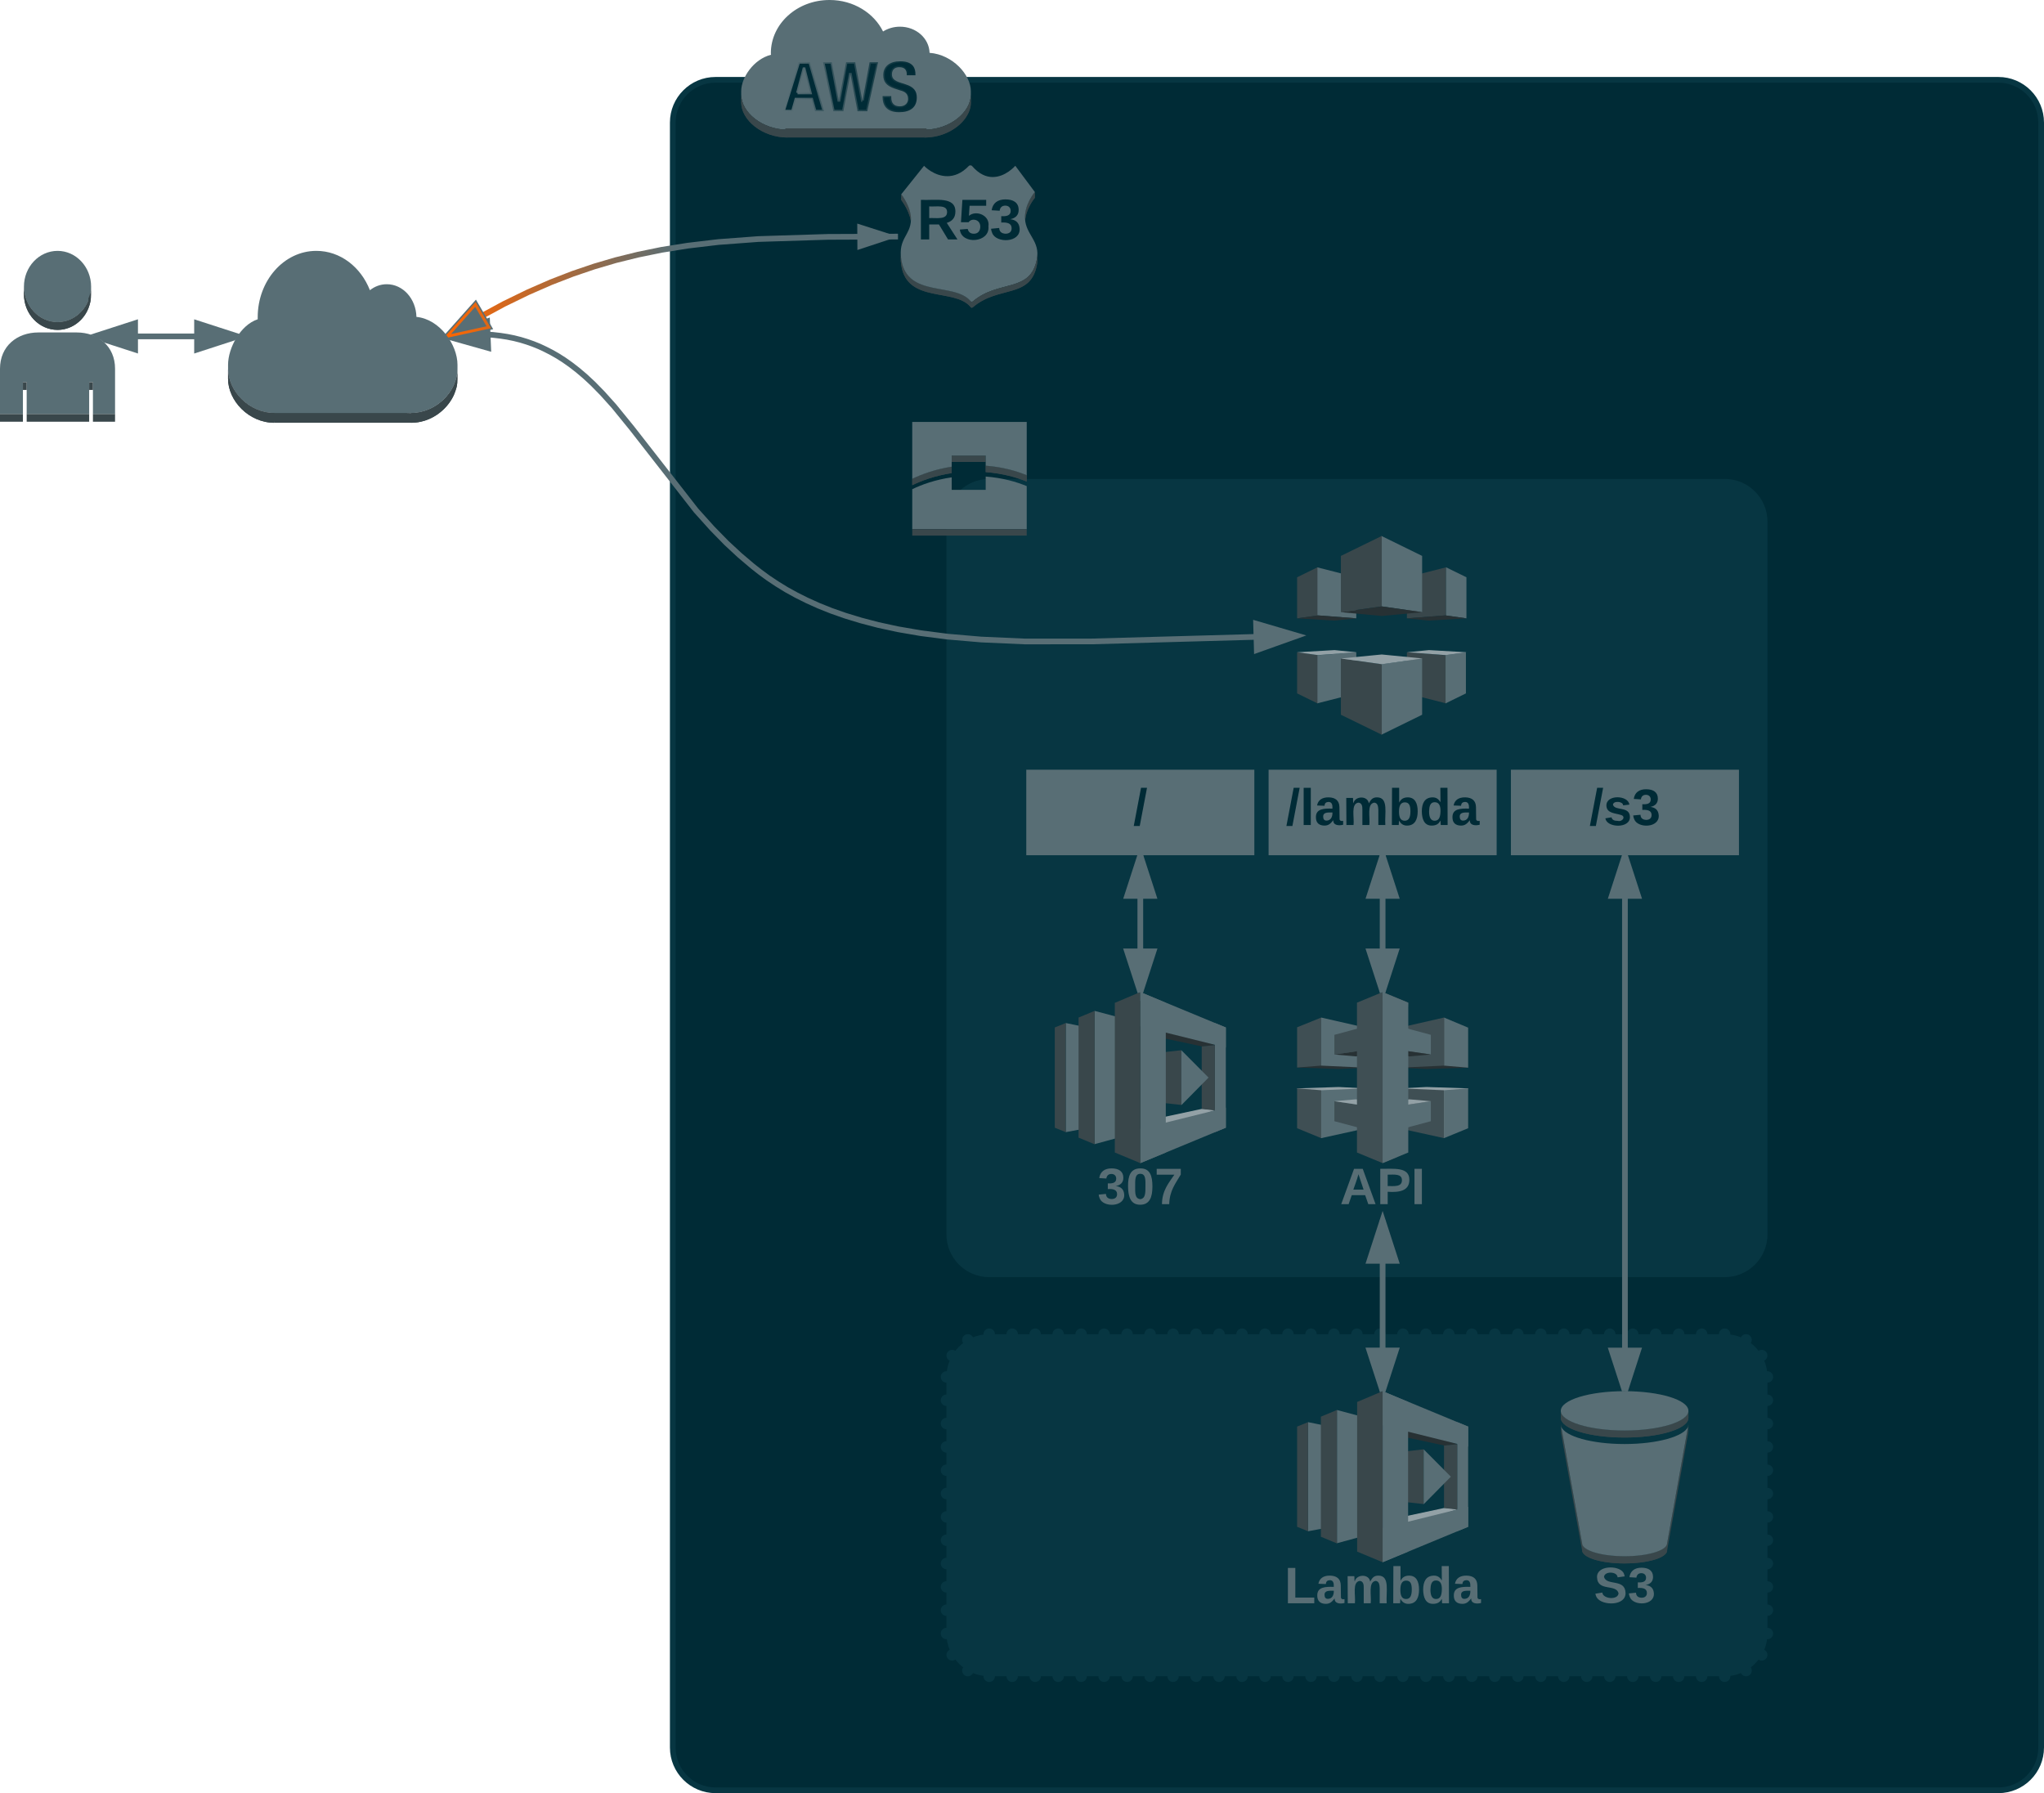 <?xml version="1.0" encoding="UTF-8" standalone="no"?>
<svg
   xmlns:lucid="lucid"
   xmlns:dc="http://purl.org/dc/elements/1.1/"
   xmlns:cc="http://creativecommons.org/ns#"
   xmlns:rdf="http://www.w3.org/1999/02/22-rdf-syntax-ns#"
   xmlns:svg="http://www.w3.org/2000/svg"
   xmlns="http://www.w3.org/2000/svg"
   xmlns:xlink="http://www.w3.org/1999/xlink"
   version="1.1"
   id="svg4564"
   height="629"
   width="717">
  <defs
     id="defs4934">
    <linearGradient
       id="linearGradient9474">
      <stop
         id="stop9476"
         offset="0"
         style="stop-color:#586e75;stop-opacity:1;" />
      <stop
         id="stop9478"
         offset="1"
         style="stop-color:#586e75;stop-opacity:0;" />
    </linearGradient>
    <linearGradient
       id="Start">
      <stop
         style="stop-color:#586e75;stop-opacity:1"
         offset="0"
         id="stop9442" />
      <stop
         id="stop9452"
         offset="0.5"
         style="stop-color:#ff6600;stop-opacity:1" />
      <stop
         style="stop-color:#586e75;stop-opacity:1"
         offset="1"
         id="stop9444" />
    </linearGradient>
    <linearGradient
       gradientUnits="userSpaceOnUse"
       y2="98.604"
       x2="316.618"
       y1="98.604"
       x1="155.404"
       id="linearGradient9450"
       xlink:href="#Start" />
    <linearGradient
       gradientUnits="userSpaceOnUse"
       y2="62.43"
       x2="402.1"
       y1="62.43"
       x1="354.12"
       id="linearGradient9480"
       xlink:href="#linearGradient9474" />
  </defs>
  <g
     style="display:inline;opacity:1"
     id="layer5">
    <path
       style="fill:#002b36;stroke:#073642;stroke-width:2"
       id="path4568"
       d="m 316,75 c 0,-8.28 6.72,-15 15,-15 l 450,0 c 8.28,0 15,6.72 15,15 l 0,570 c 0,8.28 -6.72,15 -15,15 l -450,0 c -8.28,0 -15,-6.72 -15,-15 z"
       transform="translate(-80,-32)" />
  </g>
  <g
     style="display:inline"
     id="layer9">
    <path
       style="fill:#073642;stroke:#000000;stroke-width:2;stroke-opacity:0"
       id="path4612"
       d="m 412,215 c 0,-8.28 6.72,-15 15,-15 l 258,0 c 8.28,0 15,6.72 15,15 l 0,250 c 0,8.28 -6.72,15 -15,15 l -258,0 c -8.28,0 -15,-6.72 -15,-15 z"
       transform="translate(-80,-32)" />
  </g>
  <g
     style="display:inline"
     id="layer23">
    <g
       transform="translate(-80,-32)"
       id="g4566"
       lucid:page-tab-id="0_0">
      <path
         style="fill:#073642"
         id="path4658"
         d="m 412,515 c 0,-8.28 6.72,-15 15,-15 l 258,0 c 8.28,0 15,6.72 15,15 l 0,90 c 0,8.28 -6.72,15 -15,15 l -258,0 c -8.28,0 -15,-6.72 -15,-15 z" />
      <path
         style="fill:#073642"
         id="path4660"
         d="m 414,515 c 0,1.1 -0.9,2 -2,2 -1.1,0 -2,-0.9 -2,-2 0,-1.1 0.9,-2 2,-2 1.1,0 2,0.9 2,2 z m 2,-7.5 c 0,1.1 -0.9,2 -2,2 -1.1,0 -2,-0.9 -2,-2 0,-1.1 0.9,-2 2,-2 1.1,0 2,0.9 2,2 z m 5.5,-5.5 c 0,1.1 -0.9,2 -2,2 -1.1,0 -2,-0.9 -2,-2 0,-1.1 0.9,-2 2,-2 1.1,0 2,0.9 2,2 z m 7.5,-2 c 0,1.1 -0.9,2 -2,2 -1.1,0 -2,-0.9 -2,-2 0,-1.1 0.9,-2 2,-2 1.1,0 2,0.9 2,2 z m 8.06,0 c 0,1.1 -0.9,2 -2,2 -1.1,0 -2,-0.9 -2,-2 0,-1.1 0.9,-2 2,-2 1.1,0 2,0.9 2,2 z m 8.06,0 c 0,1.1 -0.9,2 -2,2 -1.1,0 -2,-0.9 -2,-2 0,-1.1 0.9,-2 2,-2 1.1,0 2,0.9 2,2 z m 8.07,0 c 0,1.1 -0.9,2 -2,2 -1.12,0 -2,-0.9 -2,-2 0,-1.1 0.88,-2 2,-2 1.1,0 2,0.9 2,2 z m 8.05,0 c 0,1.1 -0.9,2 -2,2 -1.1,0 -2,-0.9 -2,-2 0,-1.1 0.9,-2 2,-2 1.1,0 2,0.9 2,2 z m 8.06,0 c 0,1.1 -0.88,2 -2,2 -1.1,0 -2,-0.9 -2,-2 0,-1.1 0.9,-2 2,-2 1.12,0 2,0.9 2,2 z m 8.07,0 c 0,1.1 -0.9,2 -2,2 -1.1,0 -2,-0.9 -2,-2 0,-1.1 0.9,-2 2,-2 1.1,0 2,0.9 2,2 z m 8.07,0 c 0,1.1 -0.9,2 -2,2 -1.1,0 -2,-0.9 -2,-2 0,-1.1 0.9,-2 2,-2 1.1,0 2,0.9 2,2 z m 8.06,0 c 0,1.1 -0.9,2 -2,2 -1.1,0 -2,-0.9 -2,-2 0,-1.1 0.9,-2 2,-2 1.1,0 2,0.9 2,2 z m 8.06,0 c 0,1.1 -0.9,2 -2,2 -1.1,0 -2,-0.9 -2,-2 0,-1.1 0.9,-2 2,-2 1.1,0 2,0.9 2,2 z m 8.06,0 c 0,1.1 -0.9,2 -2,2 -1.1,0 -2,-0.9 -2,-2 0,-1.1 0.9,-2 2,-2 1.1,0 2,0.9 2,2 z m 8.07,0 c 0,1.1 -0.9,2 -2,2 -1.12,0 -2,-0.9 -2,-2 0,-1.1 0.88,-2 2,-2 1.1,0 2,0.9 2,2 z m 8.05,0 c 0,1.1 -0.9,2 -2,2 -1.1,0 -2,-0.9 -2,-2 0,-1.1 0.9,-2 2,-2 1.1,0 2,0.9 2,2 z m 8.06,0 c 0,1.1 -0.88,2 -2,2 -1.1,0 -2,-0.9 -2,-2 0,-1.1 0.9,-2 2,-2 1.12,0 2,0.9 2,2 z m 8.08,0 c 0,1.1 -0.9,2 -2,2 -1.1,0 -2,-0.9 -2,-2 0,-1.1 0.9,-2 2,-2 1.1,0 2,0.9 2,2 z m 8.06,0 c 0,1.1 -0.9,2 -2,2 -1.1,0 -2,-0.9 -2,-2 0,-1.1 0.9,-2 2,-2 1.1,0 2,0.9 2,2 z m 8.06,0 c 0,1.1 -0.9,2 -2,2 -1.1,0 -2,-0.9 -2,-2 0,-1.1 0.9,-2 2,-2 1.1,0 2,0.9 2,2 z m 8.06,0 c 0,1.1 -0.9,2 -2,2 -1.1,0 -2,-0.9 -2,-2 0,-1.1 0.9,-2 2,-2 1.1,0 2,0.9 2,2 z m 8.07,0 c 0,1.1 -0.9,2 -2,2 -1.1,0 -2,-0.9 -2,-2 0,-1.1 0.9,-2 2,-2 1.1,0 2,0.9 2,2 z m 8.06,0 c 0,1.1 -0.9,2 -2,2 -1.12,0 -2,-0.9 -2,-2 0,-1.1 0.88,-2 2,-2 1.1,0 2,0.9 2,2 z m 8.05,0 c 0,1.1 -0.9,2 -2,2 -1.1,0 -2,-0.9 -2,-2 0,-1.1 0.9,-2 2,-2 1.1,0 2,0.9 2,2 z m 8.06,0 c 0,1.1 -0.88,2 -2,2 -1.1,0 -2,-0.9 -2,-2 0,-1.1 0.9,-2 2,-2 1.12,0 2,0.9 2,2 z m 8.08,0 c 0,1.1 -0.9,2 -2,2 -1.1,0 -2,-0.9 -2,-2 0,-1.1 0.9,-2 2,-2 1.1,0 2,0.9 2,2 z m 8.06,0 c 0,1.1 -0.9,2 -2,2 -1.1,0 -2,-0.9 -2,-2 0,-1.1 0.9,-2 2,-2 1.1,0 2,0.9 2,2 z m 8.06,0 c 0,1.1 -0.9,2 -2,2 -1.1,0 -2,-0.9 -2,-2 0,-1.1 0.9,-2 2,-2 1.1,0 2,0.9 2,2 z m 8.06,0 c 0,1.1 -0.9,2 -2,2 -1.1,0 -2,-0.9 -2,-2 0,-1.1 0.9,-2 2,-2 1.1,0 2,0.9 2,2 z m 8.07,0 c 0,1.1 -0.9,2 -2,2 -1.1,0 -2,-0.9 -2,-2 0,-1.1 0.9,-2 2,-2 1.1,0 2,0.9 2,2 z m 8.06,0 c 0,1.1 -0.9,2 -2,2 -1.12,0 -2,-0.9 -2,-2 0,-1.1 0.88,-2 2,-2 1.1,0 2,0.9 2,2 z m 8.05,0 c 0,1.1 -0.9,2 -2,2 -1.1,0 -2,-0.9 -2,-2 0,-1.1 0.9,-2 2,-2 1.1,0 2,0.9 2,2 z m 8.06,0 c 0,1.1 -0.88,2 -2,2 -1.1,0 -2,-0.9 -2,-2 0,-1.1 0.9,-2 2,-2 1.12,0 2,0.9 2,2 z m 8.08,0 c 0,1.1 -0.9,2 -2,2 -1.1,0 -2,-0.9 -2,-2 0,-1.1 0.9,-2 2,-2 1.1,0 2,0.9 2,2 z m 8.06,0 c 0,1.1 -0.9,2 -2,2 -1.1,0 -2,-0.9 -2,-2 0,-1.1 0.9,-2 2,-2 1.1,0 2,0.9 2,2 z m 8.06,0 c 0,1.1 -0.9,2 -2,2 -1.1,0 -2,-0.9 -2,-2 0,-1.1 0.9,-2 2,-2 1.1,0 2,0.9 2,2 z m 7.5,2 c 0,1.1 -0.9,2 -2,2 -1.1,0 -2,-0.9 -2,-2 0,-1.1 0.9,-2 2,-2 1.1,0 2,0.9 2,2 z m 5.5,5.5 c 0,1.1 -0.9,2 -2,2 -1.1,0 -2,-0.9 -2,-2 0,-1.1 0.9,-2 2,-2 1.1,0 2,0.9 2,2 z m 2,7.5 c 0,1.1 -0.9,2 -2,2 -1.1,0 -2,-0.9 -2,-2 0,-1.1 0.9,-2 2,-2 1.1,0 2,0.9 2,2 z m 0,8.18 c 0,1.1 -0.9,2 -2,2 -1.1,0 -2,-0.9 -2,-2 0,-1.1 0.9,-2 2,-2 1.1,0 2,0.9 2,2 z m 0,8.18 c 0,1.1 -0.9,2 -2,2 -1.1,0 -2,-0.9 -2,-2 0,-1.1 0.9,-2 2,-2 1.1,0 2,0.9 2,2 z m 0,8.2 c 0,1.1 -0.9,2 -2,2 -1.1,0 -2,-0.9 -2,-2 0,-1.12 0.9,-2 2,-2 1.1,0 2,0.88 2,2 z m 0,8.17 c 0,1.1 -0.9,2 -2,2 -1.1,0 -2,-0.9 -2,-2 0,-1.1 0.9,-2 2,-2 1.1,0 2,0.9 2,2 z m 0,8.18 c 0,1.1 -0.9,2 -2,2 -1.1,0 -2,-0.9 -2,-2 0,-1.1 0.9,-2 2,-2 1.1,0 2,0.9 2,2 z m 0,8.2 c 0,1.1 -0.9,2 -2,2 -1.1,0 -2,-0.9 -2,-2 0,-1.1 0.9,-2 2,-2 1.1,0 2,0.9 2,2 z m 0,8.17 c 0,1.1 -0.9,2 -2,2 -1.1,0 -2,-0.9 -2,-2 0,-1.1 0.9,-2 2,-2 1.1,0 2,0.9 2,2 z m 0,8.18 c 0,1.1 -0.9,2 -2,2 -1.1,0 -2,-0.9 -2,-2 0,-1.1 0.9,-2 2,-2 1.1,0 2,0.9 2,2 z m 0,8.2 c 0,1.1 -0.9,2 -2,2 -1.1,0 -2,-0.9 -2,-2 0,-1.12 0.9,-2 2,-2 1.1,0 2,0.88 2,2 z m 0,8.17 c 0,1.1 -0.9,2 -2,2 -1.1,0 -2,-0.9 -2,-2 0,-1.1 0.9,-2 2,-2 1.1,0 2,0.9 2,2 z m 0,8.18 c 0,1.1 -0.9,2 -2,2 -1.1,0 -2,-0.9 -2,-2 0,-1.1 0.9,-2 2,-2 1.1,0 2,0.9 2,2 z m -2,7.5 c 0,1.1 -0.9,2 -2,2 -1.1,0 -2,-0.9 -2,-2 0,-1.1 0.9,-2 2,-2 1.1,0 2,0.9 2,2 z m -5.5,5.5 c 0,1.1 -0.9,2 -2,2 -1.1,0 -2,-0.9 -2,-2 0,-1.1 0.9,-2 2,-2 1.1,0 2,0.9 2,2 z m -7.5,2 c 0,1.1 -0.9,2 -2,2 -1.1,0 -2,-0.9 -2,-2 0,-1.1 0.9,-2 2,-2 1.1,0 2,0.9 2,2 z m -8.06,0 c 0,1.1 -0.9,2 -2,2 -1.1,0 -2,-0.9 -2,-2 0,-1.1 0.9,-2 2,-2 1.1,0 2,0.9 2,2 z m -8.07,0 c 0,1.1 -0.9,2 -2,2 -1.1,0 -2,-0.9 -2,-2 0,-1.1 0.9,-2 2,-2 1.1,0 2,0.9 2,2 z m -8.06,0 c 0,1.1 -0.88,2 -2,2 -1.1,0 -2,-0.9 -2,-2 0,-1.1 0.9,-2 2,-2 1.12,0 2,0.9 2,2 z m -8.05,0 c 0,1.1 -0.9,2 -2,2 -1.1,0 -2,-0.9 -2,-2 0,-1.1 0.9,-2 2,-2 1.1,0 2,0.9 2,2 z m -8.06,0 c 0,1.1 -0.9,2 -2,2 -1.12,0 -2,-0.9 -2,-2 0,-1.1 0.88,-2 2,-2 1.1,0 2,0.9 2,2 z m -8.08,0 c 0,1.1 -0.9,2 -2,2 -1.1,0 -2,-0.9 -2,-2 0,-1.1 0.9,-2 2,-2 1.1,0 2,0.9 2,2 z m -8.06,0 c 0,1.1 -0.9,2 -2,2 -1.1,0 -2,-0.9 -2,-2 0,-1.1 0.9,-2 2,-2 1.1,0 2,0.9 2,2 z m -8.06,0 c 0,1.1 -0.9,2 -2,2 -1.1,0 -2,-0.9 -2,-2 0,-1.1 0.9,-2 2,-2 1.1,0 2,0.9 2,2 z m -8.06,0 c 0,1.1 -0.9,2 -2,2 -1.1,0 -2,-0.9 -2,-2 0,-1.1 0.9,-2 2,-2 1.1,0 2,0.9 2,2 z m -8.07,0 c 0,1.1 -0.9,2 -2,2 -1.1,0 -2,-0.9 -2,-2 0,-1.1 0.9,-2 2,-2 1.1,0 2,0.9 2,2 z m -8.06,0 c 0,1.1 -0.88,2 -2,2 -1.1,0 -2,-0.9 -2,-2 0,-1.1 0.9,-2 2,-2 1.12,0 2,0.9 2,2 z m -8.05,0 c 0,1.1 -0.9,2 -2,2 -1.1,0 -2,-0.9 -2,-2 0,-1.1 0.9,-2 2,-2 1.1,0 2,0.9 2,2 z m -8.06,0 c 0,1.1 -0.9,2 -2,2 -1.12,0 -2,-0.9 -2,-2 0,-1.1 0.88,-2 2,-2 1.1,0 2,0.9 2,2 z m -8.08,0 c 0,1.1 -0.9,2 -2,2 -1.1,0 -2,-0.9 -2,-2 0,-1.1 0.9,-2 2,-2 1.1,0 2,0.9 2,2 z m -8.06,0 c 0,1.1 -0.9,2 -2,2 -1.1,0 -2,-0.9 -2,-2 0,-1.1 0.9,-2 2,-2 1.1,0 2,0.9 2,2 z m -8.06,0 c 0,1.1 -0.9,2 -2,2 -1.1,0 -2,-0.9 -2,-2 0,-1.1 0.9,-2 2,-2 1.1,0 2,0.9 2,2 z m -8.06,0 c 0,1.1 -0.9,2 -2,2 -1.1,0 -2,-0.9 -2,-2 0,-1.1 0.9,-2 2,-2 1.1,0 2,0.9 2,2 z m -8.07,0 c 0,1.1 -0.9,2 -2,2 -1.1,0 -2,-0.9 -2,-2 0,-1.1 0.9,-2 2,-2 1.1,0 2,0.9 2,2 z m -8.06,0 c 0,1.1 -0.88,2 -2,2 -1.1,0 -2,-0.9 -2,-2 0,-1.1 0.9,-2 2,-2 1.12,0 2,0.9 2,2 z m -8.05,0 c 0,1.1 -0.9,2 -2,2 -1.1,0 -2,-0.9 -2,-2 0,-1.1 0.9,-2 2,-2 1.1,0 2,0.9 2,2 z m -8.06,0 c 0,1.1 -0.9,2 -2,2 -1.12,0 -2,-0.9 -2,-2 0,-1.1 0.88,-2 2,-2 1.1,0 2,0.9 2,2 z m -8.08,0 c 0,1.1 -0.9,2 -2,2 -1.1,0 -2,-0.9 -2,-2 0,-1.1 0.9,-2 2,-2 1.1,0 2,0.9 2,2 z m -8.06,0 c 0,1.1 -0.9,2 -2,2 -1.1,0 -2,-0.9 -2,-2 0,-1.1 0.9,-2 2,-2 1.1,0 2,0.9 2,2 z m -8.06,0 c 0,1.1 -0.9,2 -2,2 -1.1,0 -2,-0.9 -2,-2 0,-1.1 0.9,-2 2,-2 1.1,0 2,0.9 2,2 z m -8.06,0 c 0,1.1 -0.9,2 -2,2 -1.1,0 -2,-0.9 -2,-2 0,-1.1 0.9,-2 2,-2 1.1,0 2,0.9 2,2 z m -8.06,0 c 0,1.1 -0.9,2 -2,2 -1.1,0 -2,-0.9 -2,-2 0,-1.1 0.9,-2 2,-2 1.1,0 2,0.9 2,2 z m -8.07,0 c 0,1.1 -0.88,2 -2,2 -1.1,0 -2,-0.9 -2,-2 0,-1.1 0.9,-2 2,-2 1.12,0 2,0.9 2,2 z m -8.05,0 c 0,1.1 -0.9,2 -2,2 -1.1,0 -2,-0.9 -2,-2 0,-1.1 0.9,-2 2,-2 1.1,0 2,0.9 2,2 z m -8.06,0 c 0,1.1 -0.9,2 -2,2 -1.12,0 -2,-0.9 -2,-2 0,-1.1 0.88,-2 2,-2 1.1,0 2,0.9 2,2 z m -8.07,0 c 0,1.1 -0.9,2 -2,2 -1.1,0 -2,-0.9 -2,-2 0,-1.1 0.9,-2 2,-2 1.1,0 2,0.9 2,2 z m -8.07,0 c 0,1.1 -0.9,2 -2,2 -1.1,0 -2,-0.9 -2,-2 0,-1.1 0.9,-2 2,-2 1.1,0 2,0.9 2,2 z m -8.06,0 c 0,1.1 -0.9,2 -2,2 -1.1,0 -2,-0.9 -2,-2 0,-1.1 0.9,-2 2,-2 1.1,0 2,0.9 2,2 z m -7.5,-2 c 0,1.1 -0.9,2 -2,2 -1.1,0 -2,-0.9 -2,-2 0,-1.1 0.9,-2 2,-2 1.1,0 2,0.9 2,2 z m -5.5,-5.5 c 0,1.1 -0.9,2 -2,2 -1.1,0 -2,-0.9 -2,-2 0,-1.1 0.9,-2 2,-2 1.1,0 2,0.9 2,2 z m -2,-7.5 c 0,1.1 -0.9,2 -2,2 -1.1,0 -2,-0.9 -2,-2 0,-1.1 0.9,-2 2,-2 1.1,0 2,0.9 2,2 z m 0,-8.18 c 0,1.1 -0.9,2 -2,2 -1.1,0 -2,-0.9 -2,-2 0,-1.1 0.9,-2 2,-2 1.1,0 2,0.9 2,2 z m 0,-8.18 c 0,1.1 -0.9,2 -2,2 -1.1,0 -2,-0.9 -2,-2 0,-1.1 0.9,-2 2,-2 1.1,0 2,0.9 2,2 z m 0,-8.2 c 0,1.12 -0.9,2 -2,2 -1.1,0 -2,-0.88 -2,-2 0,-1.1 0.9,-2 2,-2 1.1,0 2,0.9 2,2 z m 0,-8.17 c 0,1.1 -0.9,2 -2,2 -1.1,0 -2,-0.9 -2,-2 0,-1.1 0.9,-2 2,-2 1.1,0 2,0.9 2,2 z m 0,-8.18 c 0,1.1 -0.9,2 -2,2 -1.1,0 -2,-0.9 -2,-2 0,-1.1 0.9,-2 2,-2 1.1,0 2,0.9 2,2 z m 0,-8.2 c 0,1.1 -0.9,2 -2,2 -1.1,0 -2,-0.9 -2,-2 0,-1.1 0.9,-2 2,-2 1.1,0 2,0.9 2,2 z m 0,-8.17 c 0,1.1 -0.9,2 -2,2 -1.1,0 -2,-0.9 -2,-2 0,-1.1 0.9,-2 2,-2 1.1,0 2,0.9 2,2 z m 0,-8.18 c 0,1.1 -0.9,2 -2,2 -1.1,0 -2,-0.9 -2,-2 0,-1.1 0.9,-2 2,-2 1.1,0 2,0.9 2,2 z m 0,-8.2 c 0,1.12 -0.9,2 -2,2 -1.1,0 -2,-0.88 -2,-2 0,-1.1 0.9,-2 2,-2 1.1,0 2,0.9 2,2 z m 0,-8.17 c 0,1.1 -0.9,2 -2,2 -1.1,0 -2,-0.9 -2,-2 0,-1.1 0.9,-2 2,-2 1.1,0 2,0.9 2,2 z" />
      <defs
         id="defs4846">
        <path
           style="fill:#002b36"
           id="i"
           d="m 240,-174 c 0,40 -23,61 -54,70 l 67,104 -59,0 -57,-94 -61,0 0,94 -52,0 0,-248 c 93,4 217,-23 216,74 z m -164,40 c 48,-2 112,12 112,-38 0,-48 -66,-32 -112,-35 l 0,73" />
        <path
           style="fill:#002b36"
           id="j"
           d="m 139,-81 c 0,-46 -55,-55 -73,-27 l -48,0 9,-140 149,0 0,37 -104,0 -4,63 c 44,-38 133,-4 122,66 C 201,21 21,35 11,-62 l 49,-4 c 5,18 15,30 39,30 26,0 40,-18 40,-45" />
        <path
           style="fill:#002b36"
           id="k"
           d="m 128,-127 c 34,4 56,21 59,58 7,91 -148,94 -172,28 -4,-9 -6,-17 -7,-26 l 51,-5 c 1,24 16,35 40,36 23,0 39,-12 38,-36 -1,-31 -31,-36 -65,-34 l 0,-40 c 32,2 59,-3 59,-33 0,-20 -13,-33 -34,-33 -21,0 -33,13 -35,32 l -50,-3 c 6,-44 37,-68 86,-68 50,0 83,20 83,66 0,35 -22,52 -53,58" />
        <g
           id="a">
          <use
             height="100%"
             width="100%"
             y="0"
             x="0"
             id="use4852"
             xlink:href="#i"
             transform="scale(0.056,0.056)" />
          <use
             height="100%"
             width="100%"
             y="0"
             x="0"
             id="use4854"
             xlink:href="#j"
             transform="matrix(0.056,0,0,0.056,14.389,0)" />
          <use
             height="100%"
             width="100%"
             y="0"
             x="0"
             id="use4856"
             xlink:href="#k"
             transform="matrix(0.056,0,0,0.056,25.5,0)" />
        </g>
        <path
           style="fill:#586e75"
           id="l"
           d="M 199,0 177,-63 83,-63 61,0 9,0 l 90,-248 61,0 90,248 -51,0 z m -33,-102 -36,-108 c -10,38 -24,72 -36,108 l 72,0" />
        <path
           style="fill:#586e75"
           id="m"
           d="m 24,-248 c 93,1 206,-16 204,79 -1,75 -69,88 -152,82 l 0,87 -52,0 0,-248 z m 52,121 c 47,0 100,7 100,-41 0,-47 -54,-39 -100,-39 l 0,80" />
        <path
           style="fill:#586e75"
           id="n"
           d="m 24,0 0,-248 52,0 0,248 -52,0" />
        <g
           id="b">
          <use
             height="100%"
             width="100%"
             y="0"
             x="0"
             id="use4862"
             xlink:href="#l"
             transform="scale(0.05,0.05)" />
          <use
             height="100%"
             width="100%"
             y="0"
             x="0"
             id="use4864"
             xlink:href="#m"
             transform="matrix(0.05,0,0,0.05,12.95,0)" />
          <use
             height="100%"
             width="100%"
             y="0"
             x="0"
             id="use4866"
             xlink:href="#n"
             transform="matrix(0.05,0,0,0.05,24.95,0)" />
        </g>
        <path
           style="fill:#586e75"
           id="o"
           d="m 24,0 0,-248 52,0 0,208 133,0 0,40 -185,0" />
        <path
           style="fill:#586e75"
           id="p"
           d="M 133,-34 C 117,-15 103,5 69,4 32,3 11,-16 11,-54 c -1,-60 55,-63 116,-61 1,-26 -3,-47 -28,-47 -18,1 -26,9 -28,27 l -52,-2 c 7,-38 36,-58 82,-57 46,1 74,22 75,68 l 1,82 c -1,14 12,18 25,15 l 0,27 c -30,8 -71,5 -69,-32 z m -48,3 c 29,0 43,-24 42,-57 -32,0 -66,-3 -65,30 0,17 8,27 23,27" />
        <path
           style="fill:#586e75"
           id="q"
           d="m 220,-157 c -53,9 -28,100 -34,157 l -49,0 0,-107 c 1,-27 -5,-49 -29,-50 C 55,-147 81,-57 75,0 l -50,0 -1,-190 47,0 c 2,12 -1,28 3,38 10,-53 101,-56 108,0 13,-22 24,-43 59,-42 82,1 51,116 57,194 l -49,0 0,-107 c -1,-25 -5,-48 -29,-50" />
        <path
           style="fill:#586e75"
           id="r"
           d="m 135,-194 c 52,0 70,43 70,98 0,56 -19,99 -73,100 -30,1 -46,-15 -58,-35 l -2,31 -48,0 1,-261 50,0 0,104 c 11,-23 29,-37 60,-37 z m -21,164 c 31,0 40,-27 40,-66 0,-37 -7,-63 -39,-63 -32,0 -41,28 -41,65 0,36 8,64 40,64" />
        <path
           style="fill:#586e75"
           id="s"
           d="m 88,-194 c 31,-1 46,15 58,34 l -1,-101 50,0 1,261 -48,0 c -2,-10 0,-23 -3,-31 C 134,-8 116,4 84,4 32,4 16,-41 15,-95 c 0,-56 19,-97 73,-99 z m 17,164 c 33,0 40,-30 41,-66 1,-37 -9,-64 -41,-64 -32,0 -38,30 -39,65 0,43 13,65 39,65" />
        <g
           id="c">
          <use
             height="100%"
             width="100%"
             y="0"
             x="0"
             id="use4874"
             xlink:href="#o"
             transform="scale(0.05,0.05)" />
          <use
             height="100%"
             width="100%"
             y="0"
             x="0"
             id="use4876"
             xlink:href="#p"
             transform="matrix(0.05,0,0,0.05,10.95,0)" />
          <use
             height="100%"
             width="100%"
             y="0"
             x="0"
             id="use4878"
             xlink:href="#q"
             transform="matrix(0.05,0,0,0.05,20.95,0)" />
          <use
             height="100%"
             width="100%"
             y="0"
             x="0"
             id="use4880"
             xlink:href="#r"
             transform="matrix(0.05,0,0,0.05,36.95,0)" />
          <use
             height="100%"
             width="100%"
             y="0"
             x="0"
             id="use4882"
             xlink:href="#s"
             transform="matrix(0.05,0,0,0.05,47.9,0)" />
          <use
             height="100%"
             width="100%"
             y="0"
             x="0"
             id="use4884"
             xlink:href="#p"
             transform="matrix(0.05,0,0,0.05,58.85,0)" />
        </g>
        <path
           style="fill:#586e75"
           id="t"
           d="m 128,-127 c 34,4 56,21 59,58 7,91 -148,94 -172,28 -4,-9 -6,-17 -7,-26 l 51,-5 c 1,24 16,35 40,36 23,0 39,-12 38,-36 -1,-31 -31,-36 -65,-34 l 0,-40 c 32,2 59,-3 59,-33 0,-20 -13,-33 -34,-33 -21,0 -33,13 -35,32 l -50,-3 c 6,-44 37,-68 86,-68 50,0 83,20 83,66 0,35 -22,52 -53,58" />
        <path
           style="fill:#586e75"
           id="u"
           d="m 101,-251 c 68,0 84,54 84,127 C 185,-50 166,4 99,4 32,4 15,-52 14,-124 c -1,-75 17,-127 87,-127 z m -1,216 c 37,-5 36,-46 36,-89 0,-43 4,-89 -36,-89 -39,0 -36,45 -36,89 0,43 -3,85 36,89" />
        <path
           style="fill:#586e75"
           id="v"
           d="m 52,0 c 1,-96 47,-148 87,-207 l -124,0 0,-41 169,0 0,40 C 148,-146 105,-95 103,0 L 52,0" />
        <g
           id="d">
          <use
             height="100%"
             width="100%"
             y="0"
             x="0"
             id="use4890"
             xlink:href="#t"
             transform="scale(0.05,0.05)" />
          <use
             height="100%"
             width="100%"
             y="0"
             x="0"
             id="use4892"
             xlink:href="#u"
             transform="matrix(0.05,0,0,0.05,10,0)" />
          <use
             height="100%"
             width="100%"
             y="0"
             x="0"
             id="use4894"
             xlink:href="#v"
             transform="matrix(0.05,0,0,0.05,20,0)" />
        </g>
        <path
           style="fill:#002b36"
           id="w"
           d="m 4,7 51,-268 42,0 L 46,7 4,7" />
        <use
           height="100%"
           width="100%"
           y="0"
           x="0"
           id="e"
           xlink:href="#w"
           transform="scale(0.05,0.05)" />
        <path
           style="fill:#002b36"
           id="x"
           d="m 25,0 0,-261 50,0 0,261 -50,0" />
        <path
           style="fill:#002b36"
           id="y"
           d="M 133,-34 C 117,-15 103,5 69,4 32,3 11,-16 11,-54 c -1,-60 55,-63 116,-61 1,-26 -3,-47 -28,-47 -18,1 -26,9 -28,27 l -52,-2 c 7,-38 36,-58 82,-57 46,1 74,22 75,68 l 1,82 c -1,14 12,18 25,15 l 0,27 c -30,8 -71,5 -69,-32 z m -48,3 c 29,0 43,-24 42,-57 -32,0 -66,-3 -65,30 0,17 8,27 23,27" />
        <path
           style="fill:#002b36"
           id="z"
           d="m 220,-157 c -53,9 -28,100 -34,157 l -49,0 0,-107 c 1,-27 -5,-49 -29,-50 C 55,-147 81,-57 75,0 l -50,0 -1,-190 47,0 c 2,12 -1,28 3,38 10,-53 101,-56 108,0 13,-22 24,-43 59,-42 82,1 51,116 57,194 l -49,0 0,-107 c -1,-25 -5,-48 -29,-50" />
        <path
           style="fill:#002b36"
           id="A"
           d="m 135,-194 c 52,0 70,43 70,98 0,56 -19,99 -73,100 -30,1 -46,-15 -58,-35 l -2,31 -48,0 1,-261 50,0 0,104 c 11,-23 29,-37 60,-37 z m -21,164 c 31,0 40,-27 40,-66 0,-37 -7,-63 -39,-63 -32,0 -41,28 -41,65 0,36 8,64 40,64" />
        <path
           style="fill:#002b36"
           id="B"
           d="m 88,-194 c 31,-1 46,15 58,34 l -1,-101 50,0 1,261 -48,0 c -2,-10 0,-23 -3,-31 C 134,-8 116,4 84,4 32,4 16,-41 15,-95 c 0,-56 19,-97 73,-99 z m 17,164 c 33,0 40,-30 41,-66 1,-37 -9,-64 -41,-64 -32,0 -38,30 -39,65 0,43 13,65 39,65" />
        <g
           id="f">
          <use
             height="100%"
             width="100%"
             y="0"
             x="0"
             id="use4904"
             xlink:href="#w"
             transform="scale(0.05,0.05)" />
          <use
             height="100%"
             width="100%"
             y="0"
             x="0"
             id="use4906"
             xlink:href="#x"
             transform="matrix(0.05,0,0,0.05,5,0)" />
          <use
             height="100%"
             width="100%"
             y="0"
             x="0"
             id="use4908"
             xlink:href="#y"
             transform="matrix(0.05,0,0,0.05,10,0)" />
          <use
             height="100%"
             width="100%"
             y="0"
             x="0"
             id="use4910"
             xlink:href="#z"
             transform="matrix(0.05,0,0,0.05,20,0)" />
          <use
             height="100%"
             width="100%"
             y="0"
             x="0"
             id="use4912"
             xlink:href="#A"
             transform="matrix(0.05,0,0,0.05,36,0)" />
          <use
             height="100%"
             width="100%"
             y="0"
             x="0"
             id="use4914"
             xlink:href="#B"
             transform="matrix(0.05,0,0,0.05,46.95,0)" />
          <use
             height="100%"
             width="100%"
             y="0"
             x="0"
             id="use4916"
             xlink:href="#y"
             transform="matrix(0.05,0,0,0.05,57.9,0)" />
        </g>
        <path
           style="fill:#002b36"
           id="C"
           d="m 137,-138 c 1,-29 -70,-34 -71,-4 15,46 118,7 119,86 1,83 -164,76 -172,9 l 43,-7 c 4,19 20,25 44,25 33,8 57,-30 24,-41 -43,-14 -102,-11 -104,-66 -2,-80 154,-74 161,-7" />
        <g
           id="g">
          <use
             height="100%"
             width="100%"
             y="0"
             x="0"
             id="use4920"
             xlink:href="#w"
             transform="scale(0.05,0.05)" />
          <use
             height="100%"
             width="100%"
             y="0"
             x="0"
             id="use4922"
             xlink:href="#C"
             transform="matrix(0.05,0,0,0.05,5,0)" />
          <use
             height="100%"
             width="100%"
             y="0"
             x="0"
             id="use4924"
             xlink:href="#k"
             transform="matrix(0.05,0,0,0.05,15,0)" />
        </g>
        <path
           style="fill:#586e75"
           id="D"
           d="m 169,-182 c -1,-43 -94,-46 -97,-3 18,66 151,10 154,114 3,95 -165,93 -204,36 -6,-8 -10,-19 -12,-30 l 50,-8 c 3,46 112,56 116,5 -17,-69 -150,-10 -154,-114 -4,-87 153,-88 188,-35 5,8 8,18 10,28" />
        <g
           id="h">
          <use
             height="100%"
             width="100%"
             y="0"
             x="0"
             id="use4928"
             xlink:href="#D"
             transform="scale(0.049,0.049)" />
          <use
             height="100%"
             width="100%"
             y="0"
             x="0"
             id="use4930"
             xlink:href="#t"
             transform="matrix(0.049,0,0,0.049,11.852,0)" />
        </g>
      </defs>
    </g>
  </g>
  <g
     style="display:inline"
     id="layer10">
    <path
       style="fill:none;stroke:#586e75;stroke-width:2"
       id="path4790"
       d="m 236.8,150 3.78,-0.44 3.44,-0.25 3.17,-0.07 2.93,0.06 2.75,0.17 2.6,0.3 2.48,0.38 2.37,0.48 2.3,0.58 2.22,0.68 2.18,0.77 2.16,0.87 2.13,1 2.15,1.1 2.18,1.24 2.23,1.42 2.3,1.62 2.43,1.88 2.6,2.2 2.86,2.66 3.28,3.35 4.06,4.52 6.25,7.68 22.5,28.84 5.7,6.34 4.97,5.08 4.66,4.32 4.48,3.8 2.67,2.1 2.87,2.1 3.05,2.03 3.25,2 3.5,1.93 3.76,1.88 4.1,1.85 4.45,1.78 4.9,1.72 5.44,1.66 6.1,1.6 6.94,1.5 8.02,1.38 9.5,1.22 11.65,1 15.24,0.68 23.6,-0.01 72,-2"
       transform="translate(-80,-32)" />
    <path
       style="fill:#586e75"
       id="path4792"
       d="M 251.25,154.05 236.8,150 l 14.07,-5.2 z"
       transform="translate(-80,-32)" />
    <path
       style="fill:#586e75"
       id="path4794"
       d="m 252.3,155.4 -14.7,-4.14 -1.34,-2.13 15.55,-5.76 z m -12.26,-5.53 10.15,2.85 -0.27,-6.5 z M 535,255 l -14.13,5.03 -0.26,-9.27 z"
       transform="translate(-80,-32)" />
    <path
       style="fill:#586e75"
       id="path4796"
       d="m 538.23,254.9 -18.32,6.54 -0.33,-12.02 z m -16.4,3.73 9.94,-3.54 -10.12,-3 z"
       transform="translate(-80,-32)" />
  </g>
  <g
     style="display:inline"
     id="layer11">
    <path
       style="fill:#39474b"
       id="path4698"
       d="m 573.52,248.9 13.74,-1.04 0,-16.86 -13.74,3.5 0,14.4 z"
       transform="translate(-80,-32)" />
    <path
       style="fill:#586e75"
       id="path4700"
       d="m 578.86,246.74 -14.28,-2.03 0,-24.71 14.28,7 0,19.74 z m 15.54,2.16 -7.14,-0.97 0,-16.93 7.14,3.5 0,14.4 z"
       transform="translate(-80,-32)" />
    <path
       style="fill:#273134"
       id="path4702"
       d="m 573.52,248.9 13.56,-1.04 7.32,1.05 -13.14,0.78 -7.74,-0.77 z"
       transform="translate(-80,-32)" />
    <path
       style="fill:#39474b"
       id="path4704"
       d="m 573.52,260.8 13.74,1.06 0,16.87 -13.74,-3.5 0,-14.43 z"
       transform="translate(-80,-32)" />
    <path
       style="fill:#586e75"
       id="path4706"
       d="m 578.86,262.98 -14.28,2.02 0,24.72 14.28,-7 0,-19.74 z m 15.36,-2.18 -7.14,1 0,16.93 7.14,-3.5 0,-14.43 z"
       transform="translate(-80,-32)" />
    <path
       style="fill:#93a1a6"
       id="path4708"
       d="m 573.52,260.8 13.56,1 7.32,-1 -13.14,-0.76 -7.74,0.77 z"
       transform="translate(-80,-32)" />
    <path
       style="fill:#586e75"
       id="path4710"
       d="m 555.76,248.9 -13.74,-1.04 0,-16.86 13.74,3.5 0,14.4 z"
       transform="translate(-80,-32)" />
    <path
       style="fill:#39474b"
       id="path4712"
       d="m 550.36,246.74 14.34,-2.03 0,-24.71 -14.34,7 0,19.74 z m -15.36,2.16 7.14,-0.97 0,-16.93 -7.14,3.5 0,14.4 z"
       transform="translate(-80,-32)" />
    <path
       style="fill:#273134"
       id="path4714"
       d="m 555.88,248.9 -13.56,-1.04 -7.32,1.05 13.14,0.78 7.74,-0.77 z"
       transform="translate(-80,-32)" />
    <path
       style="fill:#586e75"
       id="path4716"
       d="m 555.76,260.8 -13.74,1.06 0,16.87 13.74,-3.5 0,-14.43 z"
       transform="translate(-80,-32)" />
    <path
       style="fill:#39474b"
       id="path4718"
       d="m 550.36,262.98 14.34,2.02 0,24.72 -14.34,-7 0,-19.74 z M 535,260.8 l 7.14,1 0,16.93 -7.14,-3.5 0,-14.43 z"
       transform="translate(-80,-32)" />
    <path
       style="fill:#93a1a6"
       id="path4720"
       d="m 555.88,260.8 -13.56,1 -7.32,-1 13.14,-0.76 7.74,0.77 z m 23.1,2.18 -14.28,-1.4 -14.34,1.4 14.34,2.02 14.28,-2.02 z"
       transform="translate(-80,-32)" />
    <path
       style="fill:#273134"
       id="path4722"
       d="m 578.98,246.74 -14.28,1.33 -14.34,-1.33 14.34,-2.03 14.28,2.04 z"
       transform="translate(-80,-32)" />
  </g>
  <g
     style="display:inline"
     id="layer12">
    <path
       style="fill:#586e75;stroke:#000000;stroke-width:2;stroke-opacity:0"
       id="path4746"
       d="m 440,302 80,0 0,30 -80,0 z"
       transform="translate(-80,-32)" />
    <use
       height="100%"
       width="100%"
       y="0"
       x="0"
       id="use4748"
       transform="translate(397.5,289.4)"
       xlink:href="#e" />
  </g>
  <g
     style="display:inline"
     id="layer13">
    <path
       style="fill:#586e75;stroke:#000000;stroke-width:2;stroke-opacity:0"
       id="path4750"
       d="m 525,302 80,0 0,30 -80,0 z"
       transform="translate(-80,-32)" />
    <use
       height="100%"
       width="100%"
       y="0"
       x="0"
       id="use4752"
       transform="translate(451.05,289.4)"
       xlink:href="#f" />
  </g>
  <g
     style="display:inline"
     id="layer22">
    <path
       style="fill:#39474b"
       id="path4758"
       d="m 627.63,534.88 c -0.1,-0.24 -0.13,-0.48 -0.13,-0.72 l 0.13,0.72 z m 44.51,0 0.13,-0.72 c 0,0.24 -0.04,0.48 -0.13,0.72 z"
       transform="translate(-80,-32)" />
    <path
       style="fill:#39474b"
       id="path4760"
       d="m 672.27,531.64 0,2.52 -0.13,0.72 0,-2.46 0.13,-0.78 z m -44.64,0.78 0,2.46 -0.13,-0.72 0,-2.52 0.13,0.78 z m 44.64,-5.52 0,2.46 c 0,3.84 -10.03,6.9 -22.4,6.9 -12.34,0 -22.37,-3.06 -22.37,-6.9 l 0,-2.46 c 0,3.78 10.03,6.9 22.37,6.9 12.37,0 22.4,-3.12 22.4,-6.9 z"
       transform="translate(-80,-32)" />
    <path
       style="fill:#39474b"
       id="path4762"
       d="m 672.27,526.9 0,2.46 c 0,0.12 0,0.18 -0.04,0.3 l 0,-2.52 c 0.04,-0.06 0.04,-0.18 0.04,-0.24 m -0.04,0.24 0,2.52 c 0,0.12 0,0.18 -0.05,0.3 l 0,-2.52 c 0.05,-0.06 0.05,-0.18 0.05,-0.3 m -0.05,0.3 0,2.52 c -0.04,0.12 -0.08,0.3 -0.13,0.42 l 0,-2.46 c 0.05,-0.18 0.1,-0.3 0.13,-0.48 m -0.13,0.48 0,2.46 c -1.62,3.36 -10.93,5.88 -22.18,5.88 -12.34,0 -22.37,-3.06 -22.37,-6.9 l 0,-2.46 c 0,3.78 10.03,6.9 22.37,6.9 11.25,0 20.56,-2.58 22.18,-5.88"
       transform="translate(-80,-32)" />
    <path
       style="fill:#586e75"
       id="path4764"
       d="m 649.87,520 c 12.37,0 22.4,3.06 22.4,6.9 0,3.78 -10.03,6.9 -22.4,6.9 -12.34,0 -22.37,-3.12 -22.37,-6.9 0,-3.84 10.03,-6.9 22.37,-6.9 z"
       transform="translate(-80,-32)" />
    <path
       style="fill:#39474b"
       id="path4766"
       d="m 672.14,532.42 0,2.46 -7.34,40.92 0,-2.46 7.34,-40.92 z m -37.17,40.92 0,2.46 -7.34,-40.92 0,-2.46 7.34,40.92 z m 29.83,0 0,2.46 c 0,2.58 -6.65,4.62 -14.93,4.62 -8.24,0 -14.9,-2.04 -14.9,-4.62 l 0,-2.46 c 0,2.52 6.66,4.56 14.9,4.56 8.27,0 14.93,-2.04 14.93,-4.56 z m 0,0 0,2.64 0,-2.46 0,-0.18"
       transform="translate(-80,-32)" />
    <path
       style="fill:#39474b"
       id="path4768"
       d="m 664.8,573.52 0,2.46 c 0,0.12 -0.04,0.18 -0.04,0.24 l 0,-2.52 c 0,-0.06 0.04,-0.12 0.04,-0.18 m -0.04,0.18 0,2.52 c -0.04,0.12 -0.04,0.18 -0.1,0.3 l 0,-2.52 c 0.06,-0.06 0.06,-0.18 0.1,-0.3"
       transform="translate(-80,-32)" />
    <path
       style="fill:#39474b"
       id="path4770"
       d="m 664.67,574 0,2.52 c -1.08,2.22 -7.3,3.9 -14.8,3.9 -8.24,0 -14.9,-2.04 -14.9,-4.62 l 0,-2.46 c 0,2.52 6.66,4.56 14.9,4.56 7.5,0 13.72,-1.68 14.8,-3.9"
       transform="translate(-80,-32)" />
    <path
       style="fill:#586e75"
       id="path4772"
       d="m 649.87,538.54 c 11.5,0 21,-2.7 22.27,-6.12 l -7.34,40.92 c 0,2.52 -6.65,4.56 -14.93,4.56 -8.24,0 -14.9,-2.04 -14.9,-4.56 l -7.34,-40.92 c 1.26,3.42 10.72,6.12 22.24,6.12 z"
       transform="translate(-80,-32)" />
    <path
       style="fill:#e15343"
       id="path4774"
       d="m 672.32,532.06 c 0.04,0.06 0.04,0.06 0.04,0.12 l 0,-0.06 c 0,0 0,-0.06 -0.04,-0.06 z m 0,-0.12 c 0,-0.06 -0.05,-0.12 -0.05,-0.18 0,0.06 0.05,0.12 0.05,0.18 z"
       transform="translate(-80,-32)" />
    <use
       height="100%"
       width="100%"
       y="0"
       x="0"
       id="use4776"
       transform="translate(559.136,562.222)"
       xlink:href="#h" />
  </g>
  <g
     style="display:inline"
     id="layer19">
    <path
       style="fill:none;stroke:#586e75;stroke-width:2"
       id="path4822"
       d="m 650,332 0,188"
       transform="translate(-80,-32)" />
    <path
       style="fill:#586e75"
       id="path4824"
       d="m 654.64,346.27 -9.28,0 L 650,332 Z"
       transform="translate(-80,-32)" />
    <path
       style="fill:#586e75"
       id="path4826"
       d="m 656,347.27 -12,0 4.95,-15.27 2.1,0 z m -9.26,-2 6.52,0 L 650,335.24 Z M 650,520 l -4.64,-14.25 9.28,0 z"
       transform="translate(-80,-32)" />
    <path
       style="fill:#586e75"
       id="path4828"
       d="m 651.02,520.12 -1.15,-0.12 -0.44,0 -0.47,0.05 -4.97,-15.3 12,0 z m -4.28,-13.37 3.26,10.03 3.26,-10.03 z"
       transform="translate(-80,-32)" />
  </g>
  <g
     style="display:inline"
     id="layer18">
    <path
       style="fill:#93a1a6;stroke:#000000;stroke-opacity:0"
       id="path4614"
       d="m 586.54,431.24 8.46,-17.46 -14.58,-0.48 -9.42,0.48 15.54,17.46 z"
       transform="translate(-80,-32)" />
    <path
       style="fill:#273134;stroke:#000000;stroke-opacity:0"
       id="path4616"
       d="M 586.54,388.94 595,406.52 580.42,407 571,406.52 586.54,388.94 Z M 543.46,389 535,406.46 549.58,407 559,406.52 543.46,389 Z"
       transform="translate(-80,-32)" />
    <path
       style="fill:#93a1a6;stroke:#000000;stroke-opacity:0"
       id="path4618"
       d="m 543.46,431.24 -8.46,-17.46 14.58,-0.48 9.42,0.48 -15.54,17.46 z"
       transform="translate(-80,-32)" />
    <path
       style="fill:#586e75;stroke:#000000;stroke-opacity:0"
       id="path4620"
       d="m 586.54,388.94 0,16.86 8.46,0.72 0,-14.04 -8.46,-3.54 z"
       transform="translate(-80,-32)" />
    <path
       style="fill:#3f4f54;stroke:#000000;stroke-opacity:0"
       id="path4622"
       d="m 571,406.52 0,-14.04 15.54,-3.54 0,16.86 -15.54,0.72 z"
       transform="translate(-80,-32)" />
    <path
       style="fill:#586e75;stroke:#000000;stroke-opacity:0"
       id="path4624"
       d="m 565,399.44 0,-9 16.92,4.56 0,6.9 -16.92,-2.46 z"
       transform="translate(-80,-32)" />
    <path
       style="fill:#273134;stroke:#000000;stroke-opacity:0"
       id="path4626"
       d="m 574.42,402.56 -16.98,-1.98 7.62,-1.14 16.86,2.46 -7.5,0.66 z"
       transform="translate(-80,-32)" />
    <path
       style="fill:#3f4f54;stroke:#000000;stroke-opacity:0"
       id="path4628"
       d="m 543.46,388.94 0,16.86 -8.46,0.66 0,-14.1 8.46,-3.42 z"
       transform="translate(-80,-32)" />
    <path
       style="fill:#586e75;stroke:#000000;stroke-opacity:0"
       id="path4630"
       d="m 559,406.52 0,-14.04 -15.54,-3.54 0,16.86 15.54,0.72 z"
       transform="translate(-80,-32)" />
    <path
       style="fill:#3f4f54;stroke:#000000;stroke-opacity:0"
       id="path4632"
       d="m 565,399.44 0,-9 -16.92,4.56 0,6.9 16.92,-2.46 z"
       transform="translate(-80,-32)" />
    <path
       style="fill:#273134;stroke:#000000;stroke-opacity:0"
       id="path4634"
       d="m 555.58,402.56 16.98,-1.98 -7.62,-1.14 -16.86,2.46 7.5,0.66 z"
       transform="translate(-80,-32)" />
    <path
       style="fill:#586e75;stroke:#000000;stroke-opacity:0"
       id="path4636"
       d="m 586.54,431.24 0,-16.8 8.46,-0.66 0,13.98 -8.46,3.48 z"
       transform="translate(-80,-32)" />
    <path
       style="fill:#3f4f54;stroke:#000000;stroke-opacity:0"
       id="path4638"
       d="m 571,413.78 0,14.04 15.54,3.42 0,-16.8 -15.54,-0.66 z"
       transform="translate(-80,-32)" />
    <path
       style="fill:#586e75;stroke:#000000;stroke-opacity:0"
       id="path4640"
       d="m 565,420.8 0,9 16.92,-4.5 0,-7.02 -16.92,2.52 z"
       transform="translate(-80,-32)" />
    <path
       style="fill:#93a1a6;stroke:#000000;stroke-opacity:0"
       id="path4642"
       d="m 574.42,417.62 -16.98,2.04 7.62,1.14 16.86,-2.52 -7.5,-0.66 z"
       transform="translate(-80,-32)" />
    <path
       style="fill:#3f4f54;stroke:#000000;stroke-opacity:0"
       id="path4644"
       d="m 543.46,431.24 0,-16.8 -8.46,-0.66 0,13.98 8.46,3.48 z"
       transform="translate(-80,-32)" />
    <path
       style="fill:#586e75;stroke:#000000;stroke-opacity:0"
       id="path4646"
       d="m 559,413.78 0,14.04 -15.54,3.42 0,-16.8 15.54,-0.66 z"
       transform="translate(-80,-32)" />
    <path
       style="fill:#3f4f54;stroke:#000000;stroke-opacity:0"
       id="path4648"
       d="m 565,420.8 0,9 -16.92,-4.5 0,-7.02 16.92,2.52 z"
       transform="translate(-80,-32)" />
    <path
       style="fill:#93a1a6;stroke:#000000;stroke-opacity:0"
       id="path4650"
       d="m 555.58,417.62 16.98,2.04 -7.62,1.14 -16.86,-2.52 7.5,-0.66 z"
       transform="translate(-80,-32)" />
    <path
       style="fill:#3f4f54;stroke:#000000;stroke-opacity:0"
       id="path4652"
       d="m 574,383.72 -9,-3.72 -9,3.72 0,52.56 9,3.72 5.04,-2.1 3.96,-54.18 z"
       transform="translate(-80,-32)" />
    <path
       style="fill:#586e75;stroke:#000000;stroke-opacity:0"
       id="path4654"
       d="m 574,383.72 0,52.56 -9,3.72 0,-60 9,3.72 z"
       transform="translate(-80,-32)" />
    <use
       height="100%"
       width="100%"
       y="0"
       x="0"
       id="use4656"
       transform="translate(470.025,422.4)"
       xlink:href="#b" />
  </g>
  <g
     style="display:inline"
     id="layer17">
    <path
       style="fill:#586e75;stroke:#000000;stroke-opacity:0"
       id="path4724"
       d="m 461.16,392.36 -7.32,-1.5 0,38.28 7.32,-1.38 z m 14.28,37.86 -11.46,3.12 0,-46.74 11.46,3.06 z"
       transform="translate(-80,-32)" />
    <path
       style="fill:#273134;stroke:#000000;stroke-opacity:0"
       id="path4726"
       d="m 483.72,395.24 5.22,-2.22 17.46,5.58 -4.68,0.48 z"
       transform="translate(-80,-32)" />
    <path
       style="fill:#93a1a6;stroke:#000000;stroke-opacity:0"
       id="path4728"
       d="m 483.9,424.76 5.16,2.22 17.4,-5.58 -4.62,-0.48 z"
       transform="translate(-80,-32)" />
    <path
       style="fill:#39474b;stroke:#000000;stroke-opacity:0"
       id="path4730"
       d="m 485.22,418.58 9.18,1.02 0,-19.2 -9.18,1.02 z"
       transform="translate(-80,-32)" />
    <path
       style="fill:#586e75;stroke:#000000;stroke-opacity:0"
       id="path4732"
       d="M 488.94,436.28 480,440 l 0,-60 8.94,3.78 z"
       transform="translate(-80,-32)" />
    <path
       style="fill:#586e75;stroke:#000000;stroke-opacity:0"
       id="path4734"
       d="m 510,420.56 -30,7.44 0,12 30,-12.42 z"
       transform="translate(-80,-32)" />
    <path
       style="fill:#586e75;stroke:#000000;stroke-opacity:0"
       id="path4736"
       d="m 506.16,390.86 3.84,1.56 0,35.16 -3.84,1.56 z"
       transform="translate(-80,-32)" />
    <path
       style="fill:#586e75;stroke:#000000;stroke-opacity:0"
       id="path4738"
       d="m 480,392 30,7.44 0,-7.02 L 480,380 Z"
       transform="translate(-80,-32)" />
    <path
       style="fill:#39474b;stroke:#000000;stroke-opacity:0"
       id="path4740"
       d="m 471.06,436.28 8.94,3.72 0,-60 -8.94,3.78 z m -12.72,-47.34 5.64,-2.34 0,46.8 -5.64,-2.34 z m -8.34,38.64 3.84,1.56 0,-38.28 -3.84,1.56 z m 51.54,-28.5 4.62,-0.48 0,22.92 -4.62,-0.54 z"
       transform="translate(-80,-32)" />
    <path
       style="fill:#586e75;stroke:#000000;stroke-opacity:0"
       id="path4742"
       d="m 494.4,400.4 0,19.26 9.54,-9.66 z"
       transform="translate(-80,-32)" />
    <use
       height="100%"
       width="100%"
       y="0"
       x="0"
       id="use4744"
       transform="translate(385,422.4)"
       xlink:href="#d" />
  </g>
  <g
     style="display:inline"
     id="layer15">
    <path
       style="fill:none;stroke:#586e75;stroke-width:2"
       id="path4814"
       d="m 480,332 0,48"
       transform="translate(-80,-32)" />
    <path
       style="fill:#586e75"
       id="path4816"
       d="m 484.64,346.27 -9.28,0 L 480,332 Z"
       transform="translate(-80,-32)" />
    <path
       style="fill:#586e75"
       id="path4818"
       d="m 486,347.27 -12,0 4.95,-15.27 2.1,0 z m -9.26,-2 6.52,0 L 480,335.24 Z M 480,380 l -4.64,-14.27 9.28,0 z"
       transform="translate(-80,-32)" />
    <path
       style="fill:#586e75"
       id="path4820"
       d="m 479.08,380.4 -5.1,-15.67 12.03,0 -5.07,15.65 -0.93,-0.38 0.92,0.4 -0.92,2.84 0,-3.24 z m -2.34,-13.67 3.26,10.03 3.26,-10.03 z"
       transform="translate(-80,-32)" />
  </g>
  <g
     style="display:inline"
     id="layer16">
    <path
       style="fill:none;stroke:#586e75;stroke-width:2"
       id="path4806"
       d="m 565,332 0,48"
       transform="translate(-80,-32)" />
    <path
       style="fill:#586e75"
       id="path4808"
       d="m 569.64,346.27 -9.28,0 L 565,332 Z"
       transform="translate(-80,-32)" />
    <path
       style="fill:#586e75"
       id="path4810"
       d="m 571,347.27 -12,0 4.95,-15.27 2.1,0 z m -9.26,-2 6.52,0 L 565,335.24 Z M 565,380 l -4.64,-14.27 9.28,0 z"
       transform="translate(-80,-32)" />
    <path
       style="fill:#586e75"
       id="path4812"
       d="m 565,380 -0.93,0.38 -5.08,-15.65 12,0 -5.07,15.65 -0.93,2.86 z m -3.26,-13.27 3.26,10.03 3.26,-10.03 z"
       transform="translate(-80,-32)" />
  </g>
  <g
     style="display:inline"
     id="layer4">
    <g
       style="stroke:url(#linearGradient9450);stroke-opacity:1"
       id="g9393">
      <path
         style="display:none;fill:#586e75"
         id="path4844"
         d="m 397.52,114.76 -0.22,0.53 -17.54,5.78 -0.05,-12.02 z m -15.77,3.56 10,-3.3 -10.03,-3.22 z"
         transform="translate(-80,-32)" />
      <path
         transform="translate(-80,-32)"
         d="m 236.8,150 10.6,-6.3 9.36,-5.07 8.53,-4.15 7.97,-3.48 7.65,-2.96 7.5,-2.55 7.54,-2.22 7.8,-1.93 8.28,-1.7 9.18,-1.46 10.79,-1.28 14.03,-1.05 24.37,-0.76 24.6,-0.1"
         id="path4838"
         style="fill:none;stroke:url(#linearGradient9450);stroke-width:2;stroke-opacity:1" />
      <path
         transform="translate(-80,-32)"
         d="m 253,147.47 -15.63,3.43 -1.12,-1.78 10.7,-12.02 z m -13.4,0.9 10.3,-2.26 -3.3,-5.62 z M 395,115 l -14.24,4.7 -0.05,-9.27 z"
         id="path4842"
         style="fill:#586e75;stroke:url(#linearGradient9450);stroke-opacity:1" />
      <path
         transform="translate(-80,-32)"
         d="m 251.46,146.8 -14.66,3.2 9.97,-11.2 z"
         id="path4840"
         style="fill:#586e75;stroke:url(#linearGradient9450);stroke-opacity:1" />
    </g>
  </g>
  <g
     style="display:inline"
     id="layer3">
    <path
       style="fill:#39474b"
       id="path4604"
       d="m 240.4,163.08 0,3.36 c -0.08,0.66 -0.16,1.32 -0.4,1.98 l 0,-3.42 c 0.24,-0.66 0.32,-1.32 0.4,-1.92 m -0.4,1.92 0,3.42 c -0.24,0.78 -0.56,1.62 -0.88,2.4 l 0,-3.42 c 0.32,-0.78 0.64,-1.56 0.88,-2.4 m -0.88,2.4 0,3.42 c -2.56,5.28 -8.24,9.48 -14.88,9.48 l 0,-3.42 c 6.64,0 12.32,-4.2 14.88,-9.48 m -14.88,9.48 0,3.42 -48,0 -1.28,-4.68 49.28,1.26 z"
       transform="translate(-80,-32)" />
    <path
       style="fill:#586e75"
       id="path4610"
       d="m 190.96,120 c 8.4,0 15.6,5.64 18.8,13.8 1.68,-1.32 3.68,-2.1 5.92,-2.1 5.68,0 10.24,5.1 10.4,11.46 8.16,0.78 14.4,9.72 14.4,16.8 l 0,1.56 c 0,7.62 -7.28,15.36 -16.24,15.36 l -48,0 c -8.96,0 -16.24,-7.74 -16.24,-15.36 l 0,-1.56 c 0,-5.88 4.32,-13.98 10.4,-15.96 l 0,-0.72 c 0,-12.84 9.2,-23.28 20.56,-23.28 z"
       transform="translate(-80,-32)" />
    <path
       style="fill:#39474b"
       id="path4600"
       d="m 240.48,161.52 0,3.36 c 0,7.68 -7.28,15.42 -16.24,15.42 l 0,-3.42 c 8.96,0 16.24,-7.74 16.24,-15.36 z"
       transform="translate(-80,-32)" />
    <path
       style="fill:#39474b"
       id="path4608"
       d="m 176.24,176.88 0,3.42 c -8.96,0 -16.24,-7.74 -16.24,-15.42 l 0,-3.36 c 0,7.62 7.28,15.36 16.24,15.36"
       transform="translate(-80,-32)" />
    <path
       style="fill:#39474b"
       id="path4606"
       d="m 176.24,176.88 0,3.42 c -8.96,0 -16.24,-7.74 -16.24,-15.42 l 0,-3.36 c 0,7.62 7.28,15.36 16.24,15.36 z"
       transform="translate(-80,-32)" />
  </g>
  <g
     style="display:inline"
     id="layer2">
    <path
       style="fill:none;stroke:#586e75;stroke-width:2"
       id="path4798"
       d="m 113.12,150 50.27,0"
       transform="translate(-80,-32)" />
    <path
       style="fill:#586e75"
       id="path4800"
       d="M 127.4,154.64 113.1,150 127.37,145.36 Z"
       transform="translate(-80,-32)" />
    <path
       style="fill:#586e75"
       id="path4802"
       d="m 128.4,156 -11.9,-3.85 -2.15,-1.65 -2.66,-1.1 16.7,-5.4 z m -12.04,-6 10.03,3.26 0,-6.52 z m 47.04,0 -14.28,4.64 0,-9.28 z"
       transform="translate(-80,-32)" />
    <path
       style="fill:#586e75"
       id="path4804"
       d="m 164.03,149.16 -1.38,1.8 -0.15,0.38 -14.38,4.67 0,-12 z m -13.9,4.1 10.02,-3.26 -10.03,-3.26 z"
       transform="translate(-80,-32)" />
  </g>
  <g
     style="display:inline"
     id="layer1">
    <path
       style="fill:#586e75"
       id="path4570"
       d="m 100.2,120 c 6.48,0 11.76,5.64 11.76,12.54 0,6.9 -5.28,12.48 -11.76,12.48 -6.52,0 -11.8,-5.58 -11.8,-12.48 0,-6.9 5.28,-12.54 11.8,-12.54 z"
       transform="translate(-80,-32)" />
    <path
       style="fill:#586e75"
       id="path4580"
       d="m 106.92,148.62 c 7.44,0 13.44,4.8 13.44,12.72 l 0,15.9 -7.76,0 0,-11.16 -1.32,0 0,11.16 -21.92,0 0,-11.16 -1.32,0 0,11.16 -8.04,0 0,-15.9 c 0,-7.92 6,-12.72 13.44,-12.72 l 13.48,0 z"
       transform="translate(-80,-32)" />
    <path
       style="visibility:visible;fill:#39474b"
       id="path4582"
       visibility="visible"
       d="m 112.6,177.24 7.76,0 0,2.7 -7.76,0 0,-2.7 m -23.24,0 21.92,0 0,2.7 -21.92,0 0,-2.7 m -9.36,0 8.04,0 0,2.7 -8.04,0 0,-2.7 m 359.55,-66.94 0,-2.05 c 0,-4.7 3.25,-8.65 3.45,-8.9 l 0,2.05 c -0.2,0.2 -3.45,4.15 -3.45,8.9 z"
       transform="translate(-80,-32)" />
    <path
       style="fill:#39474b"
       id="path4578"
       d="m 111.4,136.32 0,2.7 c -0.24,0.78 -0.52,1.5 -0.88,2.22 l 0,-2.7 c 0.36,-0.72 0.64,-1.44 0.88,-2.22 m -0.88,2.22 0,2.7 c -2,3.84 -5.88,6.48 -10.32,6.48 -6.52,0 -11.8,-5.58 -11.8,-12.48 l 0,-2.7 c 0,6.9 5.28,12.48 11.8,12.48 4.44,0 8.32,-2.64 10.32,-6.48 m 0.76,27.54 1.32,0 0,2.7 -1.32,0 0,-2.7 m -23.24,0 1.32,0 0,2.7 -1.32,0 0,-2.7 z"
       transform="translate(-80,-32)" />
    <path
       style="fill:#39474b"
       id="path4572"
       d="m 111.96,132.54 0,2.7 c 0,6.9 -5.28,12.48 -11.76,12.48 -6.52,0 -11.8,-5.58 -11.8,-12.48 l 0,-2.7 c 0,6.9 5.28,12.48 11.8,12.48 6.48,0 11.76,-5.58 11.76,-12.48 z"
       transform="translate(-80,-32)" />
    <path
       style="fill:#39474b"
       id="path4576"
       d="m 111.84,134.28 0,2.7 c -0.08,0.72 -0.24,1.38 -0.44,2.04 l -0.44,-2.22 c 0.2,-0.66 0.8,-1.8 0.88,-2.52"
       transform="translate(-80,-32)" />
  </g>
  <g
     style="display:inline"
     id="layer6">
    <path
       style="visibility:visible;fill:#586e75"
       id="path4694"
       visibility="visible"
       d="m 371.04,32 c 8.32,0 15.52,4.56 18.72,11.04 1.68,-1.06 3.76,-1.68 5.92,-1.68 5.68,0 10.24,4.08 10.4,9.17 8.16,0.62 14.48,7.77 14.48,13.44 l 0,1.25 c 0,6.1 -7.28,12.28 -16.32,12.28 l -47.92,0 C 347.28,77.5 340,71.3 340,65.22 l 0,-1.25 c 0,-4.7 4.32,-11.2 10.48,-12.77 C 350.4,51 350.4,50.86 350.4,50.67 350.4,40.35 359.6,32 370.96,32 Z"
       transform="translate(-80,-32)" />
    <path
       style="fill:#002b36;stroke:url(#linearGradient9480)"
       id="path4696"
       d="m 360.16,53.84 -5.36,17.18 3.2,0 1.2,-4.22 5.52,0 1.2,4.22 3.12,0 -4.96,-17.18 -3.92,0 m -0.4,10.75 2.24,-8.46 0.08,0 2.16,8.45 -4.48,0 m 22.8,2.65 -0.08,0 -2.48,-13.4 -3.2,0 -2.48,13.35 -0.08,0 -2.48,-13.34 -3.04,0 3.6,17.18 3.52,0 2.4,-12.96 0.08,0 2.48,12.96 3.44,0 3.76,-17.18 -2.96,0 -2.48,13.4 m 15.2,-5.62 -2.08,-0.68 c -2,-0.67 -2.8,-1.44 -2.8,-2.88 0,-1.82 1.2,-2.5 2.56,-2.5 1.84,0 2.64,0.92 2.64,2.5 l 0,0.34 3.04,0 0,-0.38 c 0,-1.78 -0.56,-4.52 -5.36,-4.52 -3.6,0 -5.92,1.73 -5.92,4.85 0,2.45 1.2,3.75 3.92,4.7 l 2.08,0.68 c 1.76,0.43 2.72,1.25 2.72,3.02 0,1.3 -0.96,2.55 -2.88,2.55 -2.08,0 -3.04,-1.1 -3.04,-3.17 l 0,-0.43 -3.04,0 0,0.38 c 0,2.4 1.04,5.28 5.76,5.28 3.76,0 6.24,-1.54 6.24,-5.18 0,-2.36 -1.2,-3.7 -3.84,-4.56 z"
       transform="translate(-80,-32)" />
    <path
       style="fill:#39474b"
       id="path4684"
       d="m 420.56,65.22 0,2.73 c 0,6.1 -7.28,12.3 -16.32,12.3 l 0,-2.75 c 9.04,0 16.32,-6.2 16.32,-12.28 z"
       transform="translate(-80,-32)" />
    <path
       style="fill:#39474b"
       id="path4686"
       d="m 420.56,65.22 0,2.73 c 0,0.43 0,0.82 -0.08,1.25 l 0,-2.74 c 0.08,-0.43 0.08,-0.8 0.08,-1.24 m -0.08,1.24 0,2.74 c -0.08,0.53 -0.24,1 -0.4,1.54 l 0,-2.74 c 0.16,-0.48 0.32,-1 0.4,-1.54 m -0.4,1.54 0,2.74 c -0.24,0.67 -0.56,1.3 -0.96,1.96 l 0,-2.73 c 0.4,-0.63 0.72,-1.3 0.96,-1.97 m -0.96,1.97 0,2.73 c -2.56,4.18 -8.24,7.54 -14.88,7.54 l 0,-2.74 c 6.64,0 12.32,-3.36 14.88,-7.53"
       transform="translate(-80,-32)" />
    <path
       style="fill:#39474b"
       id="path4688"
       d="m 405.04,77.02 -0.8,3.22 -47.92,0 -0.88,-3.22 49.6,0 z"
       transform="translate(-80,-32)" />
    <path
       style="fill:#39474b"
       id="path4692"
       d="m 356.32,77.5 0,2.74 c -9.04,0 -16.32,-6.2 -16.32,-12.3 l 0,-2.72 c 0,6.1 7.28,12.28 16.32,12.28"
       transform="translate(-80,-32)" />
    <path
       style="fill:#39474b"
       id="path4690"
       d="m 356.32,77.5 0,2.74 c -9.04,0 -16.32,-6.2 -16.32,-12.3 l 0,-2.72 c 0,6.1 7.28,12.28 16.32,12.28 z"
       transform="translate(-80,-32)" />
  </g>
  <g
     style="display:inline"
     id="layer7">
    <path
       style="fill:#39474b"
       id="path4584"
       d="m 443,99.35 0,2.05 c -0.1,0.1 -0.9,1.1 -1.7,2.6 l 0,-2 c 0.8,-1.55 1.6,-2.55 1.7,-2.65 m -1.7,2.65 0,2 c -0.45,0.8 -0.85,1.75 -1.2,2.75 l 0,-2 c 0.35,-1.05 0.75,-1.95 1.2,-2.75 m -1.2,2.75 0,2 c -0.2,0.65 -0.35,1.35 -0.45,2.05 l 0,-2.05 c 0.1,-0.7 0.25,-1.35 0.45,-2 m -0.45,2 0,2.05 c -0.05,0.45 -0.1,0.95 -0.1,1.5 l 0,-2.05 c 0,-0.5 0.05,-1 0.1,-1.5 m -40.05,2.05 0,2 c 0,-4.15 -3.3,-8.4 -3.45,-8.65 l 0,-2 c 0.15,0.25 3.45,4.45 3.45,8.65 z"
       transform="translate(-80,-32)" />
    <path
       style="fill:#39474b"
       id="path4586"
       d="m 399.6,108.8 0,2 c 0,-4.15 -3.3,-8.4 -3.45,-8.65 l 0,-2 c 0.15,0.25 3.45,4.45 3.45,8.65 m -3.65,13.9 0,-2 c 0,0.7 0.05,1.45 0.2,2.35 2.1,13.55 18.9,7.85 24.35,14.65 l 0,2.05 c -5.45,-6.85 -22.25,-1.15 -24.35,-14.7 -0.15,-0.85 -0.2,-1.65 -0.2,-2.35 z"
       transform="translate(-80,-32)" />
    <path
       style="fill:#39474b"
       id="path4588"
       d="m 420.5,137.7 0,2.05 c -5.45,-6.85 -22.25,-1.15 -24.35,-14.7 -0.15,-0.85 -0.2,-1.65 -0.2,-2.35 l 0,-2 c 0,0.7 0.05,1.45 0.2,2.35 2.1,13.55 18.9,7.85 24.35,14.65"
       transform="translate(-80,-32)" />
    <path
       style="fill:#586e75"
       id="path4590"
       d="m 420.35,90 c 0.3,0 0.55,0.1 0.6,0.2 2.5,2.9 5,3.9 7.25,3.9 4.5,0 7.75,-3.75 7.95,-3.95 l 6.85,9.2 c -0.2,0.25 -3.65,4.4 -3.45,9.3 0.25,5.75 5.45,7.85 4.15,14.4 -2.3,11.75 -13.4,7 -22.4,14.65 -0.2,0.15 -0.35,0.2 -0.45,0.2 -0.2,0 -0.3,-0.2 -0.35,-0.2 -5.45,-6.8 -22.25,-1.1 -24.35,-14.65 -1.15,-7.45 3.2,-8.35 3.4,-13.9 0.2,-4.3 -3.2,-8.75 -3.4,-9 l 8,-10 c 0.15,0.2 3.5,3.65 8.15,3.65 2.35,0 5,-0.9 7.6,-3.65 0.15,-0.1 0.3,-0.15 0.45,-0.15 z"
       transform="translate(-80,-32)" />
    <path
       style="fill:#39474b"
       id="path4592"
       d="m 443.9,121.05 0,2 c 0,0.65 -0.05,1.3 -0.2,2 -2.3,11.8 -13.4,7 -22.4,14.7 -0.2,0.15 -0.35,0.2 -0.45,0.2 -0.2,0 -0.3,-0.2 -0.35,-0.2 l 0,-2.05 c 0.05,0 0.15,0.2 0.35,0.2 0.1,0 0.25,-0.05 0.45,-0.2 9,-7.65 20.1,-2.9 22.4,-14.65 0.15,-0.75 0.2,-1.4 0.2,-2 z"
       transform="translate(-80,-32)" />
    <path
       style="fill:#39474b"
       id="path4594"
       d="m 443.9,121.05 0,2 c 0,0.45 0,0.9 -0.1,1.4 l 0,-2.05 c 0.1,-0.45 0.1,-0.9 0.1,-1.35"
       transform="translate(-80,-32)" />
    <path
       style="fill:#39474b"
       id="path4596"
       d="m 443.8,122.4 0,2.05 c 0,0.2 -0.05,0.4 -0.1,0.6 -0.1,0.6 -0.25,1.15 -0.4,1.65 l 0,-2.05 c 0.15,-0.5 0.3,-1.05 0.4,-1.6 0.05,-0.2 0.1,-0.45 0.1,-0.65 m -0.5,2.25 0,2.05 c -0.25,0.75 -0.5,1.45 -0.85,2.05 l 0,-2 c 0.35,-0.65 0.6,-1.3 0.85,-2.1 m -0.85,2.1 0,2 c -3.8,7.1 -13.3,4.3 -21.15,11 -0.2,0.15 -0.35,0.2 -0.45,0.2 -0.2,0 -0.3,-0.2 -0.35,-0.2 l 0,-2.05 c 0.05,0 0.15,0.2 0.35,0.2 0.1,0 0.25,-0.05 0.45,-0.2 7.85,-6.7 17.35,-3.9 21.15,-10.95"
       transform="translate(-80,-32)" />
    <use
       height="100%"
       width="100%"
       y="0"
       x="0"
       id="use4598"
       transform="translate(321.694,84)"
       xlink:href="#a" />
  </g>
  <g
     style="display:inline"
     id="layer8">
    <path
       style="fill:#39474b"
       id="path4778"
       d="m 413.84,191.8 11.92,0 0,2.24 -11.92,0 0,-2.24 z m 26.32,6.92 0,2.2 c -3.52,-1.44 -8.32,-2.84 -14.4,-3.32 l 0,-2.24 c 6.08,0.48 10.88,1.88 14.4,3.36 z"
       transform="translate(-80,-32)" />
    <path
       style="fill:#39474b"
       id="path4780"
       d="m 440.16,198.72 0,2.2 c -3.52,-1.44 -8.32,-2.84 -14.4,-3.32 l 0,-2.24 c 6.08,0.48 10.88,1.88 14.4,3.36 m -26.32,-3 0,2.24 c -5.76,0.88 -10.48,2.6 -13.84,4.24 l 0,-2.24 c 3.36,-1.6 8.08,-3.36 13.84,-4.24 z"
       transform="translate(-80,-32)" />
    <path
       style="fill:#39474b"
       id="path4782"
       d="m 413.84,195.72 0,2.24 c -5.76,0.88 -10.48,2.6 -13.84,4.24 l 0,-2.24 c 3.36,-1.6 8.08,-3.36 13.84,-4.24"
       transform="translate(-80,-32)" />
    <path
       style="fill:#586e75"
       id="path4784"
       d="m 440.16,180 0,19.96 0,-1.24 c -3.52,-1.48 -8.32,-2.88 -14.4,-3.36 l 0,-3.56 -11.92,0 0,3.92 c -5.76,0.88 -10.48,2.64 -13.84,4.24 l 0,-19.96 40.16,0 z"
       transform="translate(-80,-32)" />
    <path
       style="fill:#586e75"
       id="path4786"
       d="m 425.76,199.16 c 6.04,0.48 10.84,1.88 14.4,3.36 l 0,15.12 -40.16,0 0,-14.04 c 3.32,-1.6 8,-3.32 13.84,-4.16 l 0,4.4 11.92,0 0,-4.68 z"
       transform="translate(-80,-32)" />
    <path
       style="fill:#39474b"
       id="path4788"
       d="m 400,217.64 40.16,0 0,2.24 -40.16,0 0,-2.24 z"
       transform="translate(-80,-32)" />
  </g>
  <g
     style="display:inline"
     id="layer14">
    <path
       style="fill:#586e75;stroke:#000000;stroke-width:2;stroke-opacity:0"
       id="path4754"
       d="m 610,302 80,0 0,30 -80,0 z"
       transform="translate(-80,-32)" />
    <use
       height="100%"
       width="100%"
       y="0"
       x="0"
       id="use4756"
       transform="translate(557.5,289.4)"
       xlink:href="#g" />
  </g>
  <g
     style="display:inline"
     id="layer20">
    <path
       style="fill:none;stroke:#586e75;stroke-width:2"
       id="path4830"
       d="m 565,460 0,60"
       transform="translate(-80,-32)" />
    <path
       style="fill:#586e75"
       id="path4832"
       d="m 569.64,474.27 -9.28,0 L 565,460 Z"
       transform="translate(-80,-32)" />
    <path
       style="fill:#586e75"
       id="path4834"
       d="m 571,475.27 -12,0 6,-18.5 z m -9.26,-2 6.52,0 L 565,463.24 Z M 565,520 l -4.64,-14.27 9.28,0 z"
       transform="translate(-80,-32)" />
    <path
       style="fill:#586e75"
       id="path4836"
       d="m 564.08,520.4 -5.1,-15.67 12.03,0 -5.07,15.65 -0.93,-0.38 0.92,0.4 -0.92,2.84 0,-3.24 z m -2.34,-13.67 3.26,10.03 3.26,-10.03 z"
       transform="translate(-80,-32)" />
  </g>
  <g
     style="display:inline"
     id="layer21">
    <path
       style="fill:#586e75;stroke:#000000;stroke-opacity:0"
       id="path4662"
       d="m 546.16,532.36 -7.32,-1.5 0,38.28 7.32,-1.38 z m 14.28,37.86 -11.46,3.12 0,-46.74 11.46,3.06 z"
       transform="translate(-80,-32)" />
    <path
       style="fill:#273134;stroke:#000000;stroke-opacity:0"
       id="path4664"
       d="m 568.72,535.24 5.22,-2.22 17.46,5.58 -4.68,0.48 z"
       transform="translate(-80,-32)" />
    <path
       style="fill:#93a1a6;stroke:#000000;stroke-opacity:0"
       id="path4666"
       d="m 568.9,564.76 5.16,2.22 17.4,-5.58 -4.62,-0.48 z"
       transform="translate(-80,-32)" />
    <path
       style="fill:#39474b;stroke:#000000;stroke-opacity:0"
       id="path4668"
       d="m 570.22,558.58 9.18,1.02 0,-19.2 -9.18,1.02 z"
       transform="translate(-80,-32)" />
    <path
       style="fill:#586e75;stroke:#000000;stroke-opacity:0"
       id="path4670"
       d="M 573.94,576.28 565,580 l 0,-60 8.94,3.78 z"
       transform="translate(-80,-32)" />
    <path
       style="fill:#586e75;stroke:#000000;stroke-opacity:0"
       id="path4672"
       d="m 595,560.56 -30,7.44 0,12 30,-12.42 z"
       transform="translate(-80,-32)" />
    <path
       style="fill:#586e75;stroke:#000000;stroke-opacity:0"
       id="path4674"
       d="m 591.16,530.86 3.84,1.56 0,35.16 -3.84,1.56 z"
       transform="translate(-80,-32)" />
    <path
       style="fill:#586e75;stroke:#000000;stroke-opacity:0"
       id="path4676"
       d="m 565,532 30,7.44 0,-7.02 L 565,520 Z"
       transform="translate(-80,-32)" />
    <path
       style="fill:#39474b;stroke:#000000;stroke-opacity:0"
       id="path4678"
       d="m 556.06,576.28 8.94,3.72 0,-60 -8.94,3.78 z m -12.72,-47.34 5.64,-2.34 0,46.8 -5.64,-2.34 z m -8.34,38.64 3.84,1.56 0,-38.28 -3.84,1.56 z m 51.54,-28.5 4.62,-0.48 0,22.92 -4.62,-0.54 z"
       transform="translate(-80,-32)" />
    <path
       style="fill:#586e75;stroke:#000000;stroke-opacity:0"
       id="path4680"
       d="m 579.4,540.4 0,19.26 9.54,-9.66 z"
       transform="translate(-80,-32)" />
    <use
       height="100%"
       width="100%"
       y="0"
       x="0"
       id="use4682"
       transform="translate(450.575,562.4)"
       xlink:href="#c" />
  </g>
</svg>
